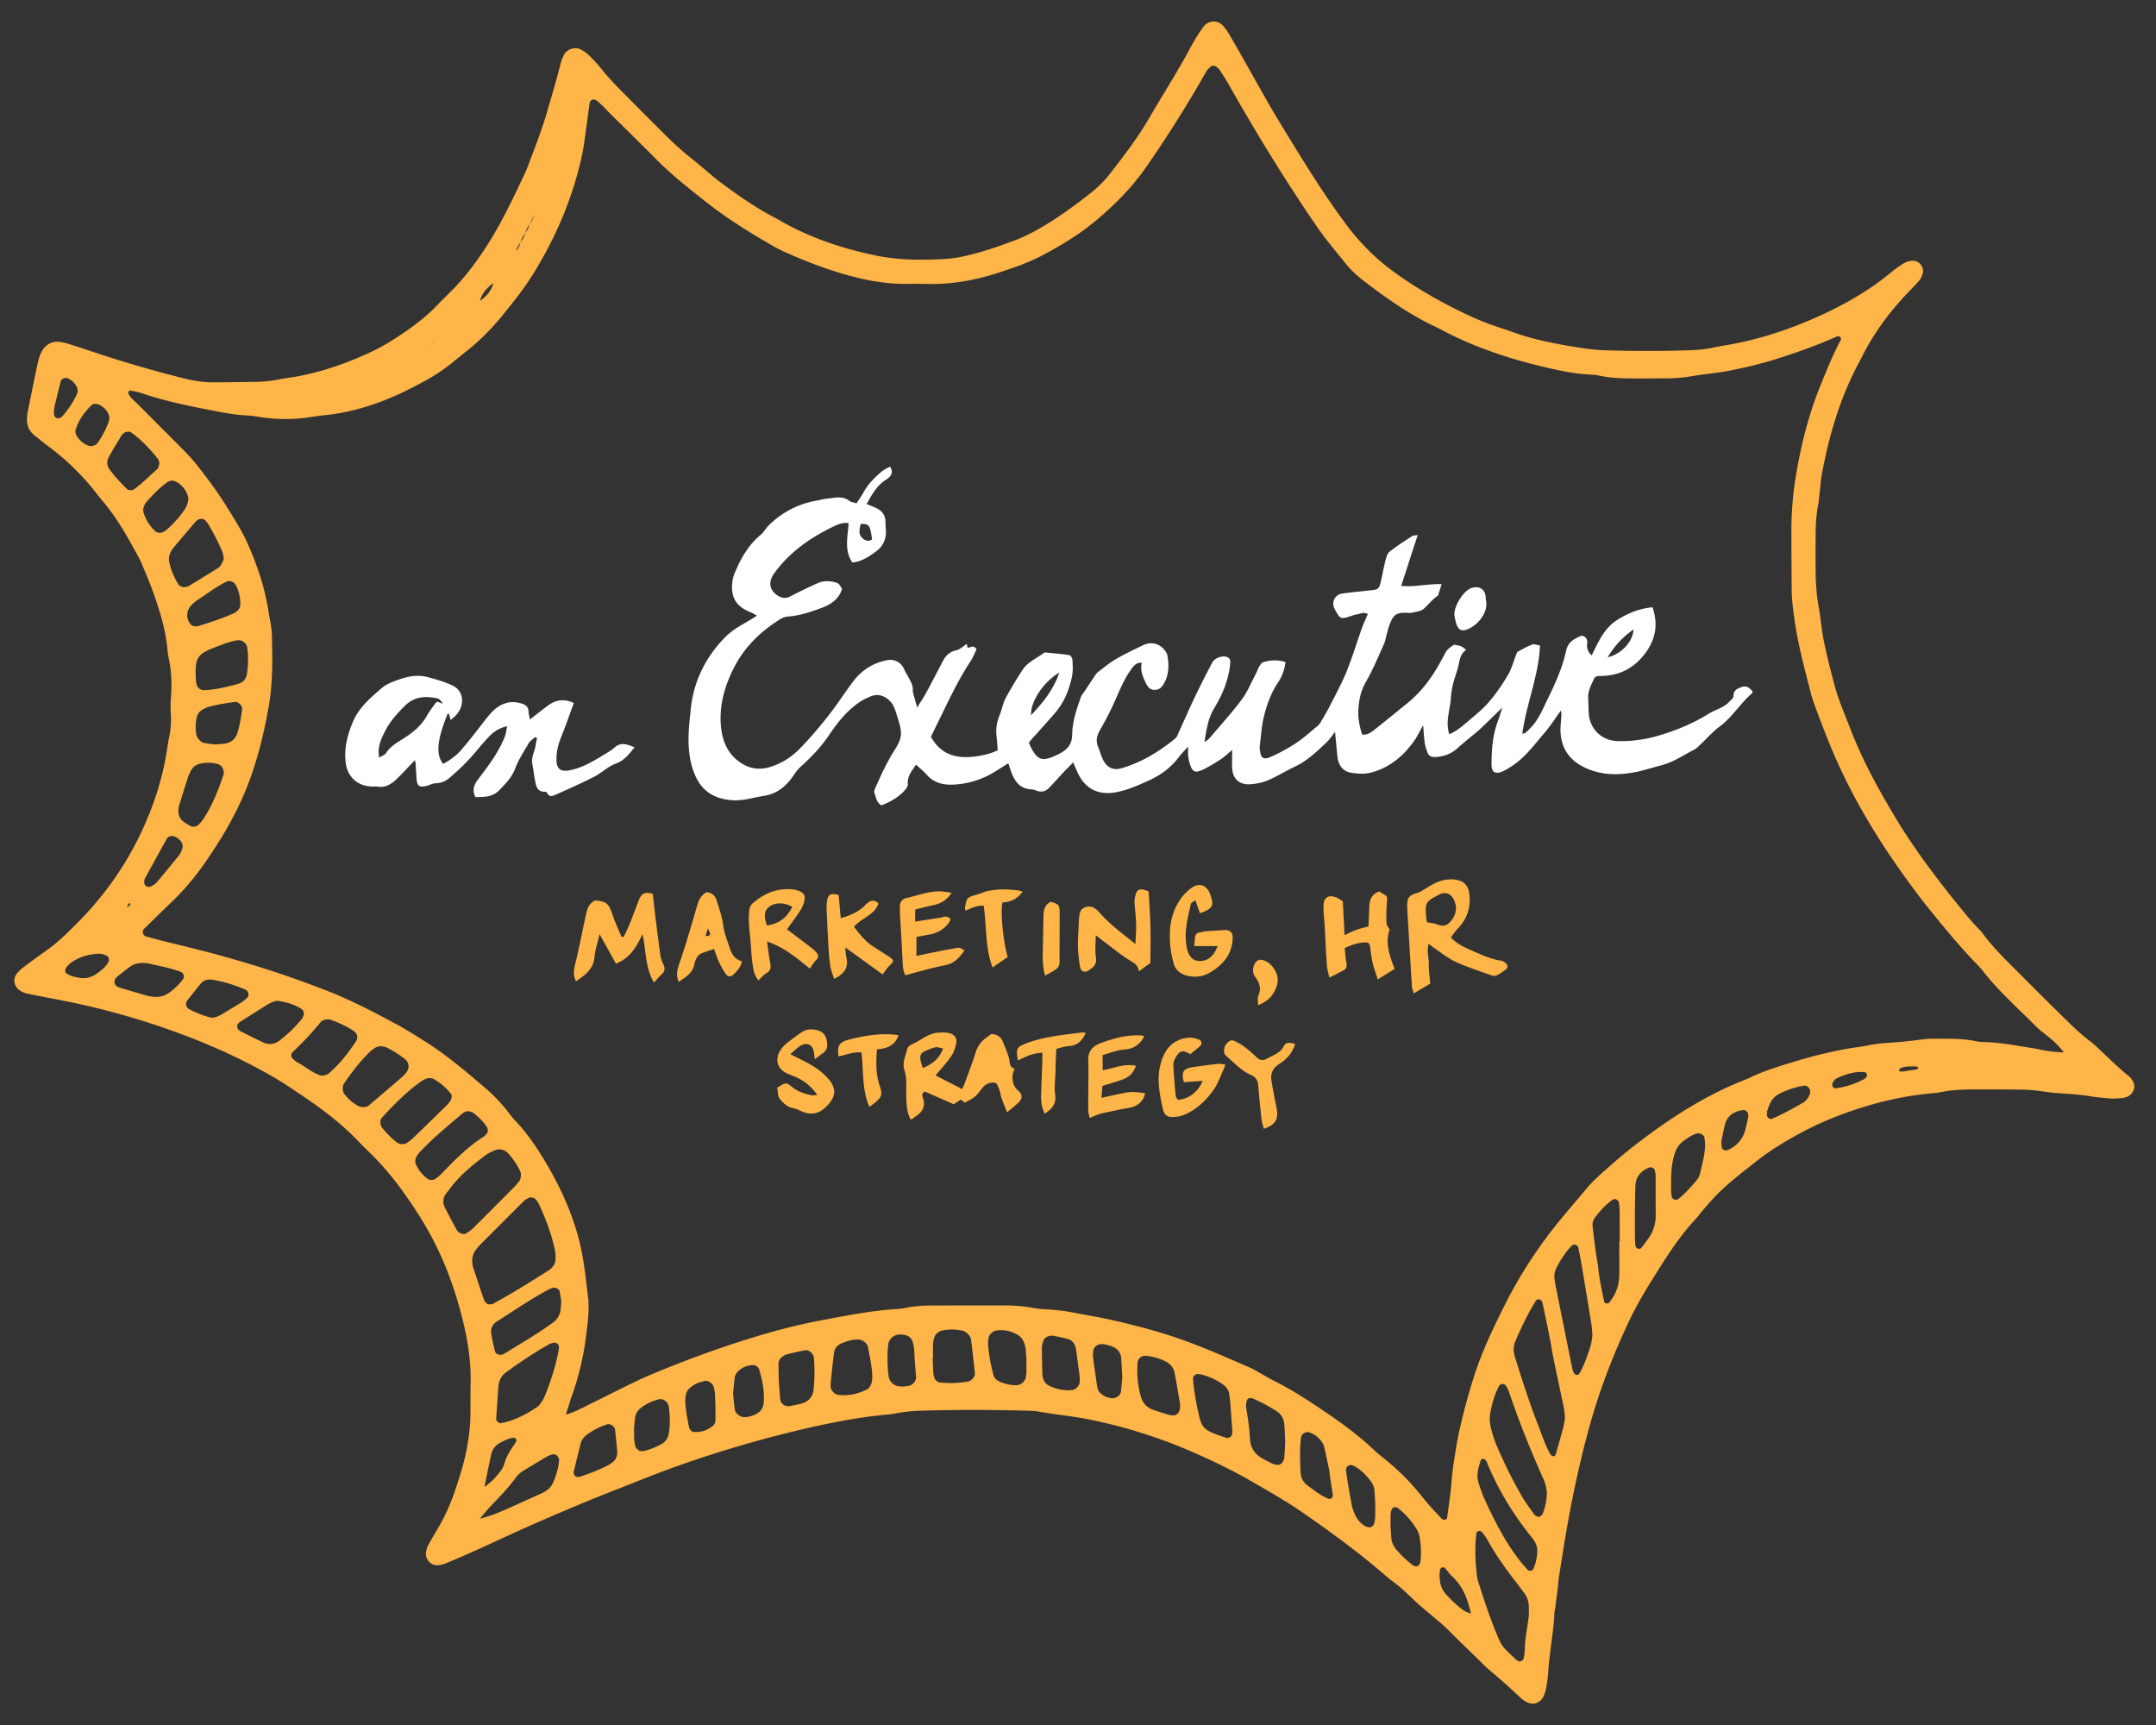 <svg xmlns="http://www.w3.org/2000/svg" width="300" height="240" viewBox="0 0 300 240"><rect x="0" y="0" width="300" height="240" fill="#333333" stroke="none"/><path fill="#FFB547" d="M293.898 152.857c-.853-.088-1.905-.141-2.936-.316-1.245-.211-2.496-.316-3.754-.391-.941-.057-1.888-.127-2.815-.278-1.251-.202-2.502-.278-3.762-.284-1.889-.01-3.778-.013-5.668-.013-1.68 0-3.357.042-5.012.396-.409.088-.83.113-1.246.152-4.635.422-9.07 1.604-13.397 3.301-2.95 1.16-5.713 2.639-8.375 4.327a30.838 30.838 0 0 0-2.557 1.833c-1.974 1.562-3.994 3.07-5.739 4.902a60.036 60.036 0 0 0-1.676 1.876c-.343.396-.635.839-.992 1.22-2.395 2.539-4.216 5.49-6.049 8.426-1.165 1.865-2.282 3.766-3.229 5.764-2.198 4.659-4.048 9.449-5.442 14.41-1.248 4.447-2.228 8.961-3.059 13.504-.471 2.578-.86 5.172-1.274 7.764-.081.516-.099 1.043-.163 1.564-.113.936-.24 1.873-.363 2.805-.027.209-.092.416-.102.623-.11 2.729-.69 5.408-.849 8.133a19.775 19.775 0 0 1-.275 2.184c-.069.408-.196.82-.362 1.201-.394.898-1.353 1.369-2.351.852-.275-.143-.556-.309-.782-.521-1.454-1.365-2.928-2.705-4.468-3.971-.485-.4-.911-.869-1.362-1.309-1.353-1.32-2.722-2.619-4.05-3.965-1.257-1.273-2.684-2.344-4.028-3.516-1.344-1.172-2.552-2.498-4.009-3.541a13.168 13.168 0 0 1-.979-.791c-3.649-3.168-7.549-6.01-11.521-8.758-2.329-1.613-4.798-3.006-7.25-4.424-2.461-1.42-5.004-2.643-7.597-3.791a71.243 71.243 0 0 0-14.966-4.759c-2.269-.452-4.568-.649-6.84-1.056-.82-.147-1.673-.136-2.511-.158a263.257 263.257 0 0 0-13.535.007c-1.262.034-2.518.104-3.754.364-.411.086-.83.14-1.248.18-4.398.391-8.712 1.28-12.997 2.316a162.88 162.88 0 0 0-17.173 5.168c-2.76 1-5.475 2.131-8.212 3.193-3.424 1.332-6.801 2.777-10.168 4.238-2.983 1.293-5.922 2.691-8.885 4.029a169.295 169.295 0 0 1-4.044 1.746c-.286.119-.6.195-.906.25-1.21.211-2.085-.816-1.87-1.889.061-.305.152-.615.297-.889.346-.648.722-1.279 1.099-1.908a28.492 28.492 0 0 0 2.638-5.701c.628-1.891 1.243-3.783 1.609-5.754.291-1.555.501-3.105.516-4.684.016-1.469-.007-2.938.031-4.408.094-3.822-.667-7.514-1.716-11.152-.935-3.234-2.157-6.355-3.75-9.33-1.194-2.229-2.577-4.326-4.043-6.373a39.929 39.929 0 0 0-4.723-5.477 55.896 55.896 0 0 1-1.558-1.56c-2.043-2.132-4.366-3.925-6.782-5.601-.778-.541-1.572-1.051-2.354-1.582-1.826-1.238-3.745-2.312-5.706-3.328-4.203-2.176-8.566-3.946-13.057-5.445a106.158 106.158 0 0 0-14.31-3.691c-1.24-.232-2.474-.479-3.708-.732a2.804 2.804 0 0 1-1.131-.519c-.732-.556-.858-1.568-.324-2.233.255-.326.563-.625.891-.875a142.232 142.232 0 0 1 3.303-2.416c1.119-.791 2.134-1.697 3.104-2.66.374-.371.749-.736 1.117-1.107 3.822-3.824 6.888-8.188 9.132-13.1 1.621-3.54 2.798-7.237 3.383-11.106.078-.517.154-1.039.263-1.551.245-1.136.333-2.284.247-3.441a14.823 14.823 0 0 1 .019-2.2c.14-1.786.086-3.564-.278-5.325a10.49 10.49 0 0 1-.193-1.245c-.25-2.851-1.09-5.553-2.057-8.221-.462-1.281-1.011-2.533-1.523-3.798a6.549 6.549 0 0 0-.265-.571c-1.489-2.775-2.999-5.536-5.026-7.972-.334-.405-.672-.805-.993-1.222a33.975 33.975 0 0 0-6.475-6.393 69.31 69.31 0 0 1-2.223-1.755c-.796-.651-1.077-1.518-.983-2.524.018-.208.031-.421.072-.625.436-2.158.87-4.32 1.326-6.476.152-.716.326-1.436.692-2.083.471-.834 1.356-1.385 2.351-1.264.311.036.624.087.924.174.706.206 1.404.429 2.105.657 1.196.392 2.388.8 3.587 1.184a165.97 165.97 0 0 0 10.895 3.104c1.335.33 2.674.527 4.045.518 1.995-.011 3.988-.036 5.981-.071a17.624 17.624 0 0 0 3.122-.344c1.032-.203 2.078-.311 3.104-.523 3.41-.708 6.672-1.872 9.807-3.36 1.414-.672 2.769-1.5 4.071-2.378 1.74-1.17 3.427-2.426 4.888-3.953.651-.682 1.331-1.339 2-2.008 2.012-2.013 3.692-4.276 5.21-6.685 1.963-3.119 3.53-6.438 5.092-9.762.314-.662.552-1.36.812-2.046.411-1.08.823-2.159 1.208-3.248.347-.987.696-1.979.985-2.986.67-2.317 1.383-4.624 1.955-6.97.099-.403.272-.791.446-1.172.394-.858 1.599-1.252 2.418-.78.361.207.731.43 1.023.718.596.587 1.187 1.192 1.705 1.847.849 1.074 1.773 2.073 2.734 3.041 1.998 2.011 3.993 4.023 6.001 6.022 1.262 1.26 2.567 2.468 3.975 3.576 1.4 1.099 2.698 2.326 4.135 3.39 2.365 1.752 4.771 3.431 7.389 4.789.188.096.37.195.552.3 4.213 2.464 8.763 3.973 13.526 4.964 3.122.649 6.254.647 9.398.49 1.679-.084 3.33-.468 4.942-.928 1.711-.489 3.397-1.083 5.065-1.715 1.571-.597 3.046-1.405 4.479-2.291 2.056-1.272 4.002-2.697 5.897-4.191a16.549 16.549 0 0 0 2.882-2.894c1.862-2.404 3.715-4.817 5.252-7.457 1.898-3.264 3.943-6.44 5.736-9.77.596-1.106 1.229-2.194 2.005-3.193.577-.742 1.85-.824 2.515-.13.287.299.562.626.772.982a216.554 216.554 0 0 1 2.201 3.817c1.191 2.1 2.367 4.207 3.564 6.3.575 1.003 1.171 1.99 1.772 2.974 2.021 3.316 4.047 6.628 6.215 9.849.94 1.394 1.919 2.754 2.921 4.102.816 1.1 1.732 2.105 2.679 3.088 1.39 1.445 2.935 2.682 4.577 3.828 3.113 2.167 6.409 3.998 9.845 5.583.855.396 1.731.757 2.616 1.081 1.182.437 2.387.804 3.571 1.23 2.08.75 4.233 1.217 6.401 1.625 1.233.233 2.479.436 3.725.603.83.113 1.672.17 2.509.199 3.882.128 7.765.119 11.646-.009 1.154-.038 2.304-.133 3.436-.392.611-.142 1.236-.235 1.856-.342 4.687-.806 9.153-2.335 13.442-4.341 3.326-1.557 6.501-3.414 9.343-5.78.483-.401 1.003-.76 1.524-1.111.35-.233.736-.398 1.161-.461.56-.086 1.046.071 1.406.505.359.435.423.953.217 1.474a2.697 2.697 0 0 1-.468.811c-.556.627-1.152 1.218-1.726 1.831-2.308 2.46-4.314 5.14-5.893 8.129-.246.464-.473.937-.722 1.399-2.654 4.957-4.212 10.272-5.198 15.779-.112.617-.149 1.247-.222 1.874-.084.729-.128 1.467-.263 2.188-.254 1.346-.332 2.706-.34 4.07a531.156 531.156 0 0 0-.005 4.723c.006 1.786.092 3.558.422 5.325.284 1.545.392 3.118.701 4.667.434 2.162.989 4.294 1.553 6.423.214.809.497 1.604.785 2.391.439 1.179.928 2.34 1.378 3.517 1.654 4.329 3.883 8.366 6.26 12.333 2.435 4.061 5.249 7.84 8.209 11.524 1.12 1.392 2.221 2.791 3.472 4.066.147.149.292.305.415.475 1.499 2.04 3.316 3.788 5.089 5.572a810.243 810.243 0 0 0 5.808 5.771c1.345 1.324 2.679 2.664 4.202 3.794.42.312.797.683 1.177 1.042 1.373 1.297 2.722 2.621 4.187 3.814.159.131.282.311.403.48.662.93.068 2.042-.749 2.328-.198.068-.4.139-.604.162-.41.044-.831.053-1.446.089M17.021 126.891l.011.014c.207-.215.413-.43.62-.643.154-.123.321-.232.461-.371.043-.045.013-.16.017-.242-.369.049-.354.385-.468.625l-.641.617m49.129-84.37c-.212.21-.422.418-.63.629l-.012-.01.63-.631c.211-.209.422-.421.632-.631.9-.636 1.619-1.41 1.884-2.521l.015.016c-.903.634-1.598 1.42-1.887 2.514-.212.211-.422.422-.632.634m-3.785 3.771l.004.001-.004-.001zm-1.891 1.253l-.628.631.007.008c.209-.21.421-.421.631-.628l-.01-.011zm11.978-13.837a3.1 3.1 0 0 0-.633 1.253l-.011-.012c.308-.37.506-.792.629-1.256a3.06 3.06 0 0 0 .628-1.264 3.22 3.22 0 0 0 .633-1.255c.304-.371.502-.796.634-1.255l-.001-.002-.624 1.265c-.288.379-.481.808-.628 1.258a3.473 3.473 0 0 0-.627 1.268M204.695 224.5l-.016.014c-.074-.301-.149-.6-.227-.9-.421-1.635-1.124-3.104-2.377-4.281-.374-.348-.666-.785-1.008-1.17-.057-.062-.179-.096-.273-.096-.219-.008-.36.127-.411.361-.114.514-.064 1.029-.01 1.543.068.635.301 1.201.713 1.688.672.793 1.423 1.5 2.231 2.15.411.328.878.541 1.378.691M67.401 206.871c.699-.453 1.295-1.027 1.826-1.666.399-.482.797-.987.957-1.584.306-1.131.973-2.045 1.606-2.986.133-.195.082-.406-.097-.531a.473.473 0 0 0-.284-.062c-.629.075-1.177.373-1.731.649-.689.343-1.149.895-1.318 1.635-.341 1.512-.636 3.035-.951 4.555l-.008-.01zm-.622 4.42c1.439-.336 2.789-.906 4.127-1.514 1.433-.648 2.868-1.287 4.302-1.936.19-.088.375-.188.558-.289a2.715 2.715 0 0 0 1.24-1.375c.405-.967.719-1.971.786-3.025.014-.186-.106-.396-.214-.566-.139-.225-.607-.312-.851-.205-.193.086-.398.145-.578.25a350.322 350.322 0 0 0-3.237 1.939 3.837 3.837 0 0 0-1.164 1.047c-1.044 1.453-2.309 2.709-3.533 4.002-.505.535-.967 1.107-1.448 1.66l.012.012zm11.958-14.494c.928-.217 1.767-.649 2.613-1.072 2.251-1.121 4.502-2.246 6.764-3.353a46.912 46.912 0 0 1 2.576-1.168 151.69 151.69 0 0 1 13.584-4.968c3.307-1.031 6.658-1.915 10.057-2.549 3.498-.653 6.999-1.356 10.567-1.572a9.327 9.327 0 0 0 1.245-.176c1.139-.224 2.289-.295 3.444-.3 3.354-.012 6.709-.019 10.065-.017 1.363.002 2.722.091 4.068.343.719.132 1.457.19 2.187.228 1.262.065 2.505.231 3.74.48 1.541.316 3.101.547 4.632.887 2.866.634 5.712 1.356 8.509 2.259 3.803 1.226 7.436 2.857 11.09 4.439.479.206.931.483 1.39.737.644.354 1.26.753 1.919 1.078 2.55 1.251 4.913 2.809 7.257 4.399 2.345 1.591 4.63 3.257 6.687 5.217.457.433.945.83 1.438 1.224a32.43 32.43 0 0 1 5.319 5.33c.847 1.072 1.772 2.07 2.722 3.047.165.172.376.207.573.096.08-.043.169-.146.182-.23.215-1.662.484-3.314.608-4.982.128-1.678.411-3.328.679-4.983.523-3.247 2.052-8.813 3.194-11.821 1.044-2.751 2.322-5.391 3.645-8.014 1.609-3.191 3.494-6.205 5.613-9.086 1.743-2.366 3.708-4.549 5.577-6.809.732-.887 1.581-1.686 2.442-2.447 1.412-1.252 2.834-2.498 4.325-3.648 4.745-3.668 9.731-6.941 15.356-9.133.294-.113.583-.24.866-.379 1.229-.593 2.515-1.05 3.813-1.466 3.096-.993 6.221-1.884 9.426-2.456 1.031-.188 2.08-.287 3.104-.504 1.344-.279 2.705-.323 4.062-.434 1.357-.109 2.707-.302 4.061-.449.208-.024.42-.017.63-.018 2.096-.01 4.195-.085 6.269.35.306.064.625.097.938.101 2 .02 3.959.394 5.927.7.622.098 1.245.189 1.856.326 1.132.254 2.274.381 3.431.414l-.006.006c-.634-.847-1.391-1.569-2.213-2.229-.572-.458-1.171-.896-1.687-1.415-2.514-2.527-5.197-4.889-7.397-7.721-.256-.33-.545-.639-.839-.94-1.608-1.655-3.119-3.395-4.589-5.178-1.204-1.455-2.403-2.911-3.542-4.417-4.062-5.369-7.699-11-10.602-17.089-1.493-3.13-2.715-6.368-3.913-9.617-.184-.491-.323-1-.455-1.505-.892-3.453-1.822-6.897-2.293-10.446-.166-1.251-.334-2.497-.344-3.755-.02-2.729-.035-5.456-.043-8.186a46.842 46.842 0 0 1 .596-7.518c.705-4.37 1.775-8.627 3.433-12.732.863-2.141 1.721-4.285 2.816-6.32.115-.215.038-.425-.165-.542a.379.379 0 0 0-.3-.021c-2.682 1.207-5.445 2.189-8.246 3.085-2.102.671-4.237 1.182-6.401 1.626-1.854.384-3.74.52-5.6.835a21.185 21.185 0 0 1-3.444.298c-1.363.011-2.73.023-4.094.02-1.784-.005-3.568-.011-5.327-.399a7.216 7.216 0 0 0-1.249-.141c-2.108-.098-4.164-.526-6.206-1.005-4.919-1.153-9.696-2.715-14.193-5.061a42.76 42.76 0 0 0-1.402-.708c-3.522-1.691-6.687-3.934-9.771-6.303-.917-.704-1.768-1.497-2.489-2.397-1.378-1.716-2.806-3.391-4.054-5.215-4.39-6.412-8.441-13.033-12.265-19.794-.358-.638-.767-1.252-1.167-1.866-.112-.172-.289-.301-.429-.455-.176-.183-.703-.208-.877-.021-.214.227-.46.439-.609.704a169.819 169.819 0 0 1-8.382 13.314c-1.938 2.784-4.298 5.159-6.87 7.32-2.338 1.96-4.944 3.542-7.645 4.958-1.869.979-3.853 1.653-5.851 2.311-3.209 1.058-6.496 1.673-9.889 1.609a122.564 122.564 0 0 0-3.15-.013c-2.859.02-5.639-.514-8.372-1.29-2.83-.802-5.571-1.864-8.26-3.051a21.374 21.374 0 0 1-1.96-1.001c-3.187-1.836-6.306-3.772-9.196-6.055-2.385-1.885-4.783-3.756-6.929-5.929-1.992-2.014-4.022-3.991-6.033-5.985-.52-.518-1.027-1.051-1.549-1.566a9.707 9.707 0 0 0-.709-.62.619.619 0 0 0-.581-.125.518.518 0 0 0-.394.434c-.246 1.764-.478 3.531-.724 5.298a26.564 26.564 0 0 1-.315 1.861c-1.283 6.016-3.661 11.584-6.914 16.793-1.228 1.962-2.671 3.76-4.124 5.555-1.526 1.881-3.217 3.592-5.121 5.094-.577.457-1.146.92-1.713 1.386-1.299 1.07-2.697 2-4.179 2.794-1.11.594-2.225 1.183-3.37 1.709-3.354 1.546-6.853 2.621-10.545 2.987-.523.054-1.045.119-1.562.204-2.506.421-5.01.412-7.516.007-.519-.083-1.039-.175-1.56-.193-1.583-.058-3.126-.355-4.672-.653-3.402-.652-6.792-1.348-10.082-2.462-.494-.166-1.013-.251-1.526-.352-.071-.014-.198.091-.24.171a.387.387 0 0 0 0 .304c.297.571.813.954 1.254 1.396 2.146 2.158 4.306 4.303 6.444 6.467a23.098 23.098 0 0 1 1.687 1.868c1.566 1.974 3.071 3.994 4.389 6.143.934 1.52 1.916 3.016 2.655 4.642 1.44 3.166 2.551 6.438 3.069 9.89.157 1.036.429 2.057.449 3.111.077 3.356.142 6.701-.456 10.039-.686 3.836-1.595 7.583-3.042 11.212-1.526 3.834-3.629 7.324-5.976 10.686a35.196 35.196 0 0 1-4.499 5.252c-1.06 1.02-2.108 2.047-3.158 3.072-.226.221-.447.443-.669.664-.308.304-.156.914.265 1.027 1.113.301 2.222.617 3.344.881 5.927 1.399 11.789 3.023 17.528 5.07.196.068.398.128.596.203 1.079.406 2.16.811 3.239 1.22 3.444 1.302 6.707 2.993 9.94 4.729 1.572.844 3.081 1.803 4.583 2.762 1.685 1.068 3.261 2.293 4.808 3.547.978.793 1.926 1.625 2.892 2.43 1.13.946 2.172 1.98 3.101 3.121.465.569.888 1.176 1.395 1.707 1.602 1.682 2.894 3.6 4.085 5.575 1.956 3.243 3.549 6.659 4.586 10.324.832 2.944 1.097 5.978 1.474 8.992.027.207.01.42.018.628.058 1.582-.181 3.135-.38 4.697a38.492 38.492 0 0 1-1.9 7.942c-.315.89-.578 1.796-.87 2.695l-.002-.005zm-10.755-15.32c.205-.021.439.018.607-.076 2.667-1.443 5.234-3.049 7.79-4.676.087-.057.166-.127.247-.194.412-.358.67-.808.679-1.356.006-.413-.004-.839-.089-1.242-.478-2.262-1.295-4.407-2.269-6.494-.086-.186-.233-.344-.348-.516-.209-.305-.829-.423-1.139-.212-.172.118-.37.203-.517.347a1815.84 1815.84 0 0 0-6.208 6.205c-.219.221-.41.475-.585.73a2.459 2.459 0 0 0-.417 1.789c.029.205.058.416.122.613.49 1.486.98 2.975 1.49 4.455.062.186.232.342.369.491.064.069.176.093.268.136m149.785 15.791c-.053-.48-.067-.904-.149-1.311-.289-1.436-.599-2.867-.901-4.301-.302-1.434-.612-2.861-.858-4.309-.331-1.957-.772-3.898-1.171-5.847-.019-.103-.055-.2-.085-.302-.066-.223-.198-.377-.403-.41a.501.501 0 0 0-.526.242c-1.106 1.781-1.997 3.672-2.825 5.594-.258.596-.275 1.221-.131 1.849.021.103.044.206.074.304 1.006 3.195 2.011 6.391 3.236 9.51.535 1.361.968 2.768 1.706 4.043.12.207.303.309.529.254.082-.02.177-.127.2-.213.354-1.203.7-2.408 1.023-3.621.131-.504.195-1.023.281-1.482m-5.036 26.668c.055-.861-.148-1.652-.677-2.346-.377-.498-.74-1.006-1.125-1.498-1.476-1.895-2.86-3.846-4.014-5.955-.149-.273-.35-.518-.533-.771-.06-.082-.14-.152-.215-.223-.173-.174-.374-.203-.572-.057a.43.43 0 0 0-.163.256c-.247 1.973-.146 3.945.081 5.912.031.307.115.615.211.912.857 2.678 1.727 5.355 2.857 7.934.211.484.47.938.836 1.314.504.521 1.04 1.016 1.57 1.516.072.07.182.096.265.154.24.172.681-.039.751-.33.227-.92.141-1.867.271-2.791.147-1.031.313-2.061.449-3.094.043-.305.008-.621.008-.933m-148.2-52.221c.102-.029.218-.033.299-.086.341-.237.705-.453.999-.742 1.926-1.91 3.838-3.838 5.75-5.762.22-.225.411-.473.616-.711.305-.359.377-1.06.179-1.483a9.92 9.92 0 0 0-1.768-2.562c-.392-.41-1.196-.591-1.744-.335-.47.219-.961.428-1.37.74-1.832 1.389-3.611 2.838-4.973 4.727-.121.168-.258.326-.39.488-.508.635-.579 1.326-.212 2.044.523 1.022 1.06 2.036 1.61 3.044.093.176.258.336.429.442.164.106.379.131.575.196M215.243 207.6c-.035-.201-.086-.617-.188-1.021-.075-.305-.205-.596-.331-.881-1.745-3.934-3.363-7.916-4.734-11.995-.065-.198-.157-.388-.245-.579a2.426 2.426 0 0 0-.158-.271c-.125-.192-.294-.301-.505-.301a.562.562 0 0 0-.505.301c-.594 1.121-.937 2.332-1.179 3.568a5.345 5.345 0 0 0 .112 2.492c.202.707.409 1.416.694 2.091 1.066 2.511 2.265 4.962 3.648 7.315.476.811 1.056 1.561 1.596 2.332.196.287.596.451.811.352.308-.141.433-.424.528-.721.259-.802.447-1.618.456-2.682m6.34-21.807c-.053-.582-.069-1.105-.155-1.621-.432-2.682-.876-5.359-1.327-8.041-.137-.824-.305-1.643-.466-2.463a.603.603 0 0 0-.36-.465.507.507 0 0 0-.572.111c-.882.906-1.551 1.967-2.13 3.082a2.642 2.642 0 0 0-.269 1.523c.049.414.126.824.207 1.235.759 3.792 1.522 7.579 2.291 11.372.04.197.151.387.253.565.046.08.149.153.237.179.201.062.394-.017.507-.221.668-1.191 1.113-2.477 1.515-3.775.153-.493.189-1.022.269-1.481M69.04 197.432c-.021-.203 0-.098 0 .004-.002.245.409.618.644.572 1.883-.35 3.537-1.219 5.098-2.283.249-.169.427-.455.602-.714.174-.257.327-.534.443-.823.862-2.137 1.555-4.322 1.954-6.594.015-.1-.029-.205-.027-.311.002-.25-.439-.555-.687-.475-.198.064-.416.089-.594.188-2.105 1.166-4.09 2.516-6.04 3.918-.726.52-1.041 1.279-1.096 2.157-.086 1.355-.185 2.706-.297 4.361m-6.171-44.947c-.037-.097-.05-.214-.113-.291-.66-.815-1.437-1.513-2.347-2.035-.376-.218-.808-.214-1.207-.036-.283.128-.558.29-.808.475-1.942 1.43-3.635 3.133-5.252 4.911-.317.347-.269 1.049.068 1.449.607.72 1.249 1.403 2.001 1.976.392.299 1.092.336 1.471.049.248-.192.512-.365.735-.582a816.934 816.934 0 0 0 4.712-4.593c.221-.218.426-.464.586-.728.102-.17.108-.393.154-.595m15.232 28.548c-.059-.356-.133-.869-.231-1.377-.062-.334-.715-.609-1.033-.465-.094.044-.199.066-.29.115-2.592 1.352-4.987 3.027-7.457 4.58-.564.354-.833.955-.734 1.621.121.822.317 1.635.497 2.447.108.494.777.711 1.28.406 1.513-.924 3.027-1.84 4.522-2.787a41.481 41.481 0 0 0 2.322-1.594c.616-.451.964-1.082 1.042-1.849.031-.31.046-.621.082-1.097m-25.333-35.471c-.194.075-.406.12-.578.228a4.724 4.724 0 0 0-.743.572c-1.366 1.311-2.488 2.82-3.564 4.369-.281.406-.25 1.094.039 1.48a5.845 5.845 0 0 0 1.877 1.633c.452.254 1.13.252 1.489-.021.2-.151 4.603-3.907 4.767-4.075.147-.152.281-.311.423-.465.546-.599.482-1.455-.129-1.931a14.75 14.75 0 0 0-2.371-1.526 2.548 2.548 0 0 0-.589-.213c-.2-.043-.413-.035-.621-.051M31.147 77.804c-.057-.314-.065-.639-.173-.922-.538-1.367-1.24-2.65-1.972-3.921-.101-.18-.254-.329-.376-.499-.22-.305-.859-.367-1.138-.109-.076.071-.176.116-.243.193a647.709 647.709 0 0 0-3.05 3.582c-.133.16-.248.338-.355.517-.274.466-.395.979-.294 1.505.22 1.143.686 2.189 1.29 3.178.114.191.594.409.827.361.204-.042.432-.055.602-.158a290.634 290.634 0 0 0 4.007-2.46c.172-.108.34-.259.45-.43.168-.258.28-.548.425-.837m36.741 79.594c-.043-.201-.03-.44-.138-.599-.53-.788-1.201-1.446-1.966-2.011-.298-.219-.906-.244-1.192-.028-.085.063-.184.103-.262.171-1.196 1.023-2.403 2.03-3.575 3.079-.781.696-1.519 1.447-2.26 2.189-.217.22-.387.493-.569.748a.646.646 0 0 0-.109.293c-.013.204-.061.435.009.613.347.901.95 1.613 1.717 2.193.193.147.702.149.902.042.568-.309.984-.781 1.421-1.234 1.679-1.732 3.403-3.422 5.457-4.726.172-.108.304-.288.436-.446.065-.077.086-.188.129-.284m-18.166-13.273c-.103-.178-.16-.415-.311-.529-1.012-.764-2.171-1.253-3.351-1.699-.462-.172-1.158-.035-1.454.326a38.84 38.84 0 0 1-3.867 4.121.745.745 0 0 0-.155.267c-.082.199-.088.427.062.583.211.225.449.45.716.596 1.012.55 1.903 1.31 2.978 1.75.409.17.817.136 1.207-.08.09-.051.188-.098.264-.166 1.514-1.322 2.735-2.889 3.817-4.565.101-.158.066-.4.094-.604m164.176 72.02c.062-.641-.062-1.242-.43-1.781-.117-.174-.23-.346-.363-.508-2.566-3.176-4.662-6.633-6.213-10.413a.987.987 0 0 0-.165-.263.68.68 0 0 0-.233-.186c-.208-.082-.393.002-.471.239a11.58 11.58 0 0 0-.342 1.199 3.796 3.796 0 0 0 .135 2.149c.215.588.403 1.186.657 1.754a54.137 54.137 0 0 0 2.659 5.297c.989 1.713 2.104 3.344 3.458 4.797.062.066.181.098.275.109a.456.456 0 0 0 .504-.283c.294-.675.46-1.382.529-2.11m11.422-43.407l.054-.002c0-1.355.008-2.716-.003-4.071a13.312 13.312 0 0 0-.078-1.248.643.643 0 0 0-.323-.497c-.185-.107-.4-.122-.585.006-.954.66-1.721 1.516-2.421 2.43-.257.338-.409.746-.364 1.173.133 1.241.289 2.484.452 3.727.101.724.268 1.439.34 2.165.157 1.559.497 3.088.807 4.619.046.236.24.343.484.301a.493.493 0 0 0 .264-.156c.883-1.092 1.35-2.346 1.369-3.746.02-1.569.004-3.135.004-4.701m-190.815-80.4c0-.612.005-.82-.002-1.026a8.603 8.603 0 0 0-.027-.623c-.02-.206-.058-.41-.083-.615-.076-.614-.75-1.083-1.354-.993-.934.141-1.802.489-2.677.81-3.013 1.106-3.277 1.525-3.095 4.829.012.203.08.405.119.607.061.336.553.703.926.689.208-.008.416.005.62-.015 1.452-.14 2.863-.48 4.262-.878.645-.187 1.046-.679 1.161-1.336.106-.607.129-1.234.15-1.449m95.317 96.589l-.049.001c.032.73.057 1.459.103 2.189.014.203.099.402.149.602.059.233.441.577.668.606 1.354.17 2.702.114 4.042-.123.436-.076.966-.703.919-1.132a270.775 270.775 0 0 0-.528-4.658c-.07-.568-.69-1.161-1.237-1.279-.934-.195-1.867-.215-2.796-.009-.544.12-.926.478-1.099 1.007a3.35 3.35 0 0 0-.164.918c-.026.625-.008 1.251-.008 1.878m34.372 6.983c0-.215.03-.43-.003-.63-.243-1.438-.473-2.88-.762-4.311-.152-.76-.666-1.282-1.365-1.612-.86-.398-1.751-.656-2.705-.724-.508-.036-1.02.396-1.064.924-.136 1.575.02 3.118.42 4.647.26.998.857 1.646 1.822 1.967.692.23 1.386.463 2.085.676.192.059.409.055.613.083.363.044.842-.334.899-.722.014-.102.04-.202.06-.298m-42.819-4.282c-.011-1.353-.329-2.772-.598-4.199-.107-.573-.785-1.063-1.374-1.06-.85.006-1.644.233-2.402.579-.495.226-.847.638-.928 1.177-.154 1.024-.249 2.059-.364 3.088a33.381 33.381 0 0 0-.135 1.547c-.038.613.498 1.24 1.096 1.309 1.381.158 2.681-.127 3.918-.732.397-.195.587-.572.698-.979.056-.198.053-.413.089-.73m57.456 9.099c-.039-.904-.048-1.744-.12-2.578-.068-.769-.435-1.396-1.09-1.822a22.644 22.644 0 0 0-3.322-1.769.78.78 0 0 0-.306-.042.484.484 0 0 0-.491.332c-.149.402-.139.826-.067 1.236.233 1.343.431 2.689.489 4.053.049 1.268.658 2.179 1.749 2.787.456.254.921.498 1.392.722.185.088.401.103.603.157.248.066.688-.131.804-.373.088-.188.208-.381.228-.576.062-.729.092-1.461.131-2.127M22.186 64.419c-.069-.193-.092-.42-.21-.571-1.093-1.385-2.302-2.655-3.737-3.692-.279-.199-.913-.072-1.136.219-.06.082-.154.143-.205.229-.585.978-1.185 1.947-1.739 2.94-.323.581-.33 1.201.078 1.756.738 1.001 1.582 1.914 2.479 2.773.158.153.692.176.885.037 1.174-.853 2.198-1.879 3.275-2.844a.611.611 0 0 0 .172-.254c.059-.192.094-.394.138-.593m8.958 43.015c-.057-.197-.079-.412-.173-.588-.153-.281-.408-.463-.724-.552a4.893 4.893 0 0 0-2.48-.02c-.527.127-.934.459-1.198.938a5.26 5.26 0 0 0-.389.855 297.548 297.548 0 0 0-1.222 3.889 3.415 3.415 0 0 0-.121.615c-.083.665.101 1.253.62 1.682.319.264.684.472 1.045.679.322.181.922.059 1.157-.212.207-.236.426-.462.601-.722 1.291-1.927 2.116-4.07 2.853-6.253.033-.097.021-.207.031-.311m111.679 81.73c-.01-.102-.028-.725-.09-1.344a3.746 3.746 0 0 0-.2-.906c-.172-.503-.475-.924-.937-1.199a4.385 4.385 0 0 0-2.988-.591c-.454.067-1.005.584-1.056 1.015-.037.309-.093.623-.069.929.111 1.45.387 2.876.767 4.276.112.422.444.705.828.875a5.475 5.475 0 0 0 2.417.498c.594-.02 1.195-.561 1.259-1.17.02-.207.059-.411.064-.619.013-.414.005-.828.005-1.764m5.78 4.279c.238-.02.446-.03.653-.055.439-.053.972-.643.976-1.082.004-.309.019-.625-.018-.933-.144-1.14-.302-2.275-.456-3.409-.014-.105-.035-.207-.054-.31-.123-.663-.463-1.18-1.128-1.366-.698-.197-1.417-.316-2.133-.462-.097-.021-.206.021-.31.021-.34.002-.877.382-.96.699-.08.301-.196.607-.198.91 0 1.25.03 2.502.063 3.754.004.203.076.406.126.607.107.435.386.749.762.945.844.444 1.758.642 2.677.681m22.824 6.172c.012-.205.051-.414.036-.618-.076-1.14-.158-2.277-.246-3.415-.041-.517-.078-1.033-.156-1.547-.079-.529-.334-.995-.761-1.314a8.501 8.501 0 0 0-3.371-1.535c-.099-.021-.206-.006-.308-.017-.251-.026-.633.336-.615.595.087 1.346.3 2.68.575 3.994.628 3.006.621 3.172 4.116 4.303.088.025.203-.012.298-.039.205-.056.347-.199.432-.407M37.559 145.264c.554-.045.95-.194 1.278-.451.571-.45 1.139-.911 1.662-1.412.523-.502 1-1.055 1.478-1.603.132-.149.188-.365.271-.552.111-.242-.04-.698-.258-.842-.972-.652-2.072-.947-3.201-1.146-.195-.036-.42.008-.613.071a4.133 4.133 0 0 0-.853.377c-1.325.82-2.643 1.656-3.958 2.492-.086.053-.143.152-.223.216-.198.161-.173.688.04.838.084.06.146.156.235.203 1.117.556 2.229 1.119 3.36 1.645.27.13.601.13.782.164m70.81 46.845c.054.708.113 1.645.195 2.579.054.625.692 1.058 1.371.933a20.593 20.593 0 0 0 1.53-.324c1.027-.267 1.656-.979 1.743-1.963.134-1.457.174-2.914.044-4.375-.057-.651-.686-1.205-1.277-1.088a58.88 58.88 0 0 0-2.439.545c-.2.046-.394.152-.565.265-.364.237-.634.567-.643 1.011-.016.729.021 1.458.041 2.417m-78.543-88.533c.5-.036.918-.054 1.335-.097.997-.102 1.605-.687 1.862-1.467.313-.955.586-2.462.665-3.382.039-.465-.553-1.032-1.022-.97-1.245.168-2.486.37-3.698.712a3.458 3.458 0 0 0-.848.399 1.55 1.55 0 0 0-.727.984 5.8 5.8 0 0 0-.056 2.495c.083.432.599 1.03 1.016 1.106.513.094 1.032.155 1.473.22m-9.86 30.404c-.653-.019-1.265.097-1.79.469-.592.423-1.162.875-1.732 1.325-.333.263-.603.589-.478 1.049.087.321.363.487.676.58 1.193.354 2.387.716 3.585 1.063a6.2 6.2 0 0 0 .911.195c.853.121 1.656-.006 2.37-.522.762-.552 1.442-1.185 1.99-1.956.229-.322.021-.842-.403-.996-1.472-.533-3.006-.812-4.527-1.149-.198-.044-.409-.04-.602-.058m212.563 30.549c0 .422-.006.84.003 1.259.005.211.035.421.071.626a.577.577 0 0 0 .361.466.57.57 0 0 0 .583-.081c.919-.709 1.671-1.584 2.427-2.456.276-.321.501-.688.594-1.099.271-1.229.614-2.447.689-3.707.024-.414-.037-.836-.09-1.248-.05-.381-.604-.686-.961-.604-.742.172-1.326.608-1.922 1.043-.612.443-1.021 1.031-1.254 1.759-.423 1.32-.51 2.673-.501 4.042M29.416 136.291c-.615-.037-1.1.104-1.458.537-.657.803-1.305 1.612-1.949 2.424-.237.301-.088.933.233 1.107.915.496 1.875.881 2.875 1.17.418.123.821.039 1.208-.131.189-.086.376-.177.554-.285.893-.531 1.784-1.063 2.665-1.613.262-.162.492-.379.735-.57.462-.362.378-1.023-.164-1.256-1.533-.655-3.117-1.146-4.699-1.383m155.572 68.652l.056-.01c-.263-1.219-.519-2.44-.792-3.656a1.724 1.724 0 0 0-.257-.564c-.467-.725-1.105-1.227-1.948-1.457-.326-.088-.922.268-.976.6-.018.103-.054.203-.064.305-.157 1.557-.116 3.116-.034 4.674.041.766.372 1.406.997 1.859.923.672 1.81 1.402 2.887 1.832.083.033.211.012.3-.027.197-.08.332-.256.302-.477-.146-1.028-.312-2.051-.471-3.079M26.22 69.417c-.028-.167-.035-.271-.066-.372-.297-.928-.872-1.632-1.746-2.066-.405-.202-.823-.102-1.171.148-1.094.791-2.026 1.763-2.909 2.777-.069.079-.115.173-.164.264-.206.374-.31.771-.174 1.189a5.878 5.878 0 0 0 1.65 2.579c.178.163.652.255.88.151.189-.084.396-.151.546-.28a15.042 15.042 0 0 0 2.51-2.74c.179-.25.338-.525.447-.811.109-.284.144-.597.197-.839m61.997 129.34c.029.998-.019 1.73.184 2.449.103.361.593.751.928.694.104-.018.213-.007.312-.031a10.045 10.045 0 0 0 2.333-.913c.589-.315.959-.812 1.077-1.464.226-1.248.173-2.502.016-3.754-.011-.102-.068-.197-.093-.298-.11-.452-.781-.866-1.221-.769a6.55 6.55 0 0 0-2.541 1.185c-.428.322-.736.761-.822 1.294-.099.62-.135 1.246-.173 1.607m-8.397 6.055a.624.624 0 0 0 .829.656 27.461 27.461 0 0 0 3.783-1.51 5.24 5.24 0 0 0 .791-.504c.451-.334.638-.809.665-1.355a1.817 1.817 0 0 0-.01-.313c-.092-.937-.184-1.875-.283-2.81-.057-.539-.66-.945-1.128-.799-1.011.318-1.929.807-2.785 1.416-.436.311-.754.734-.886 1.26-.338 1.315-.651 2.637-.976 3.959M27.034 87.131c.277 0 .385.024.481-.004 1.686-.516 3.363-1.065 4.978-1.786.186-.084.363-.208.516-.346.233-.212.416-.49.426-.804a5.717 5.717 0 0 0-.573-2.712c-.044-.091-.121-.168-.181-.252-.236-.326-.778-.475-1.114-.319-1.421.664-2.646 1.638-3.947 2.487a5.833 5.833 0 0 0-.968.78c-.21.213-.397.49-.493.771-.21.621-.113 1.23.255 1.779.188.276.466.397.62.406m200.456 81.183c0 1.551-.007 2.6.003 3.648.003.418.032.838.062 1.255.017.229.129.406.315.49a.44.44 0 0 0 .552-.134c.327-.408.631-.834.938-1.26a5.352 5.352 0 0 0 1.028-3.24c-.013-1.887-.005-3.774-.018-5.662 0-.203-.086-.404-.123-.608-.049-.272-.481-.476-.765-.362-1.177.471-1.887 1.297-1.923 2.602-.039 1.258-.054 2.516-.069 3.271m-125.485 25.592c.077.735.136 1.465.233 2.189.077.578.759 1.09 1.365 1.073.532-.013 1.026-.161 1.512-.378.751-.336 1.113-.926 1.16-1.719.098-1.588-.2-3.123-.671-4.633-.062-.209-.513-.516-.738-.512-.76.008-1.448.235-2.021.734-.319.277-.569.632-.625 1.061-.089.727-.146 1.457-.215 2.185m54.157-2.273c-.059-1.023-.089-1.85-.155-2.674-.067-.801-.532-1.334-1.257-1.623-.382-.149-.79-.238-1.193-.315-.196-.037-.412 0-.615.028-.34.045-.791.507-.818.84-.026.307-.071.621-.034.923.123 1.024.278 2.048.428 3.071.058.409.111.818.194 1.225.088.426.371.742.717.973.343.23.732.371 1.152.438.646.1 1.33-.325 1.397-.92.084-.718.136-1.438.184-1.966m-28.892-2.512c0 .012-.013-.299-.029-.608-.016-.308-.017-.622-.056-.927a4.955 4.955 0 0 0-.19-.904c-.134-.406-.403-.731-.818-.866a2.8 2.8 0 0 0-.902-.147c-.954.017-1.602.604-1.688 1.472a19.147 19.147 0 0 0 .062 4.327 1.629 1.629 0 0 0 1.431 1.406 3.825 3.825 0 0 0 1.531-.109c.46-.133.891-.683.857-1.164-.052-.722-.115-1.439-.198-2.48m-27.715 6.705c-.026-.709-.035-1.334-.078-1.959-.022-.305-.108-.609-.176-.911-.102-.457-.747-.905-1.184-.826-.834.153-1.593.47-2.213 1.064-.23.22-.388.497-.45.804a4.056 4.056 0 0 0-.101.924c.044 1.252.295 2.473.54 3.699.019.094.089.182.139.27.113.194.281.323.504.336a3.71 3.71 0 0 0 2.611-.806 1.04 1.04 0 0 0 .403-.812c.016-.623.005-1.248.005-1.783m91.816 13.559c-.027-.496-.062-1.221-.115-1.943a2.369 2.369 0 0 0-.391-1.17c-.651-.951-1.448-1.753-2.462-2.322-.09-.05-.197-.059-.294-.093-.388-.136-.852.25-.815.685.054.678.726 4.684.882 5.199.091.295.196.59.313.877a3.757 3.757 0 0 0 1.361 1.66c.162.113.376.162.571.215.289.08.657-.162.746-.414.284-.808.158-1.641.204-2.694m2.111 2.664c.027.49.057 1.221.121 1.947.061.641.338 1.203.762 1.682.692.783 1.432 1.518 2.287 2.127.18.131.39.146.589.07a.574.574 0 0 0 .373-.451c.192-1.143.107-2.289-.051-3.426-.072-.525-.285-1.006-.568-1.443-.685-1.061-1.508-1.994-2.519-2.76a.619.619 0 0 0-.292-.094c-.219-.021-.406.064-.502.258-.283.594-.154 1.232-.2 2.09M15.226 58.045c-.065-.196-.1-.41-.199-.59a2.755 2.755 0 0 0-1.108-1.085 1.231 1.231 0 0 0-.286-.12c-.315-.086-.653-.1-.895.128-1.003.949-1.785 2.053-2.204 3.38-.095.299-.015.632.157.906.402.636.943 1.118 1.671 1.364.344.116.957-.055 1.151-.317.696-.932 1.21-1.96 1.614-3.047.072-.19.068-.411.099-.619m4.842 64.77a.605.605 0 0 0 .329.495c.197.11.412.131.607.02.269-.155.575-.297.768-.525a162.504 162.504 0 0 0 3.192-3.876c.19-.235.298-.552.392-.846.141-.432.028-.83-.29-1.152-.145-.149-.315-.273-.48-.397-.083-.062-.185-.096-.279-.142-.382-.183-.907-.036-1.108.323-1.01 1.827-2.018 3.659-3.028 5.494a.912.912 0 0 0-.085.299c-.018.099-.013.205-.018.307m231.806 29.078c.046-.418-.369-.867-.74-.832-.103.012-.209-.004-.31.016a11.845 11.845 0 0 0-3.206 1.092c-.569.288-1.018.711-1.291 1.285-.177.371-.32.76-.438 1.153-.054.187-.019.405-.012.607.008.28.432.558.675.452 1.512-.662 2.963-1.443 4.386-2.277.173-.102.321-.258.459-.41.282-.315.456-.682.477-1.086M14.116 132.697a7.162 7.162 0 0 0-3.696.896 3.762 3.762 0 0 0-1.18.998.847.847 0 0 0-.136.28c-.064.216-.019.421.149.554.508.396 1.132.487 1.74.606.857.171 1.646-.021 2.371-.505.517-.348 1.012-.727 1.413-1.209.132-.158.225-.348.334-.522.134-.211.008-.708-.237-.821-.277-.126-.573-.21-.758-.277m228.507 21.745c-.204.029-.41.041-.606.095-1.084.299-1.802.959-2.038 2.088-.148.707-.32 1.408-.438 2.121-.048.294.021.609.042.918.017.251.486.473.746.366 1.209-.501 2.062-1.354 2.454-2.611.214-.688.337-1.401.494-2.104.02-.097-.024-.203-.021-.303.003-.258-.374-.602-.633-.57M7.593 56.521c-.064.538-.082.642-.087.744a2.637 2.637 0 0 0 0 .308.704.704 0 0 0 .265.535c.197.167.646.09.855-.141a12.849 12.849 0 0 0 2.058-3.083c.188-.395.153-.812-.071-1.189a2.626 2.626 0 0 0-1.121-1.04c-.367-.179-.946.012-1.036.373-.326 1.305-.645 2.61-.863 3.493m252.198 93.034c-.035-.206-.165-.373-.395-.391-1.385-.118-2.647.314-3.872.892-.173.08-.296.281-.425.441a.758.758 0 0 0-.12.282c-.062.219-.007.412.169.537.075.058.189.117.274.106 1.444-.202 2.81-.64 4.082-1.36a.668.668 0 0 0 .206-.226c.046-.083.055-.188.081-.281m5.136-.505c.902-.134 1.312-.188 1.724-.259.093-.02.23-.082.245-.148.038-.176-.116-.264-.387-.264-.725.004-1.462-.067-2.139.286-.067.038-.131.185-.11.256.024.074.153.169.23.166.311-.011.62-.058.437-.037"/><path fill="#FFF" d="M201.668 102.152c.962-.404 1.741-1.063 2.51-1.717 1.021-.872 2.093-1.716 2.965-2.727.995-1.152 1.874-2.428 2.652-3.741.529-.892.795-1.938 1.183-2.913.053-.134.097-.321.2-.376.67-.363 1.338-.747 2.048-1.011.277-.104.664.083 1.061.149-.193 4.258-1.901 8.104-2.465 12.279.519-.08.733-.414.999-.671 1.191-1.146 1.795-2.646 2.499-4.091 1.071-2.202 2.089-4.423 2.608-6.831.261-1.207 1.176-1.662 2.159-2.07.63.131.836.548.761 1.128-.085.63.11 1.142.629 1.618.939-1.868 1.732-3.801 3.611-4.961 1.482-.916 3.038-1.562 4.856-1.727.767 2.235.505 4.273-.902 6.243-1.597 2.233-3.714 3.312-6.419 3.314-.362 0-.653.048-.818.396-.405.859-.868 1.697-.815 2.697.037.694.043 1.388.077 2.081.093 1.865 1.493 3.795 3.977 3.883 2.187.078 4.298-.287 6.355-.942 2.195-.699 4.314-1.582 6.283-2.816.941-.589 2.089-.836 2.896-1.667.246-.252.644-.549.638-.818-.021-.832.541-1.066 1.118-1.265.621-.212.988-.029 1.555.61-.04.089-.058.216-.132.28-1.625 1.411-2.733 3.318-4.496 4.616-.962.708-1.756 1.642-2.632 2.465-.266.25-.52.538-.835.7-1.55.801-3 1.811-4.729 2.24-1.27.316-2.518.75-3.802.974-2.411.419-4.785.338-7.032-.835-1.877-.979-2.906-2.513-3.074-4.597-.064-.793.053-1.602.095-2.403.011-.236.046-.47-.075-.77-.741 1.023-1.42 2.101-2.24 3.057-1.394 1.628-2.662 3.391-4.486 4.6-.456.301-.922.61-1.424.816-.976.402-1.487.066-1.484-.973.007-2.042.141-4.07.874-6.011.243-.646.427-1.315.622-1.921-1.023.994-2.061 2.022-3.123 3.024-.449.425-.952.792-1.427 1.19-.581.489-1.166.973-1.732 1.479-.887.792-1.931 1.142-3.103 1.188-.5.02-.865-.174-1.033-.64-.159-.441-.309-.895-.376-1.358-.104-.718-.135-1.448-.217-2.419-.488.854-.814 1.552-1.253 2.17-1.514 2.148-3.469 3.761-6.045 4.423-.85.219-1.82.148-2.706.015-1.134-.17-1.802-1.045-1.921-2.216-.111-1.084-.21-2.168-.334-3.473-.453.571-.739 1.03-1.117 1.392-1.368 1.308-2.732 2.621-4.482 3.448-1.28.605-2.487 1.371-3.788 1.917-.785.331-1.685.495-2.54.532-1.447.064-2.326-.829-2.388-2.276-.033-.801-.002-1.604-.001-2.497-.545.451-1.027.924-1.581 1.29-.787.52-1.599 1.018-2.448 1.425-1.158.556-1.519.36-1.896-.893a5.816 5.816 0 0 1-.2-1.073c-.034-.315-.006-.636-.005-1.209-.536.596-.951.992-1.29 1.445-1.1 1.473-2.522 2.513-4.183 3.265-1.462.663-2.92 1.324-4.516 1.625-2.575.485-4.405-.522-5.41-2.785-.174-.39-.342-.784-.595-1.363-.539.549-.966.971-1.378 1.411-.673.718-1.321 1.458-2.006 2.165-.478.491-1.069.596-1.719.364-.206-.073-.419-.17-.632-.177-1.844-.065-2.533-1.347-3.028-2.841-.069-.207-.124-.419-.192-.627-.01-.032-.043-.057-.115-.144-.618.387-1.243.788-1.875 1.177a11.937 11.937 0 0 1-5.458 1.749c-1.544.113-2.894-.143-3.971-1.355-.435-.489-.952-.902-1.499-1.41-.51.815-1.242 1.562-1.136 2.729.022.238-.165.54-.339.744-.896 1.054-2.072 1.693-3.328 2.195-.703-.38-.746-1.131-.988-1.754-.074-.189.053-.487.15-.707.396-.896.795-1.79 1.232-2.665.393-.782.799-1.562 1.268-2.299 1.236-1.942 1.331-2.479.549-4.887-.266-.821-.446-1.682-1.151-2.319-.729-.661-1.571-.888-2.433-.579a8.121 8.121 0 0 0-2.271 1.274c-1.445 1.136-2.587 2.575-3.604 4.093-1.09 1.626-2.402 3.03-3.85 4.331-.402.36-.76.787-1.059 1.234-1.011 1.518-2.267 2.648-4.148 2.944-1.472.231-2.893.718-4.426.618-2.253-.147-3.996-1.032-5.027-3.103-.746-1.499-1.015-3.085-1.078-4.763-.061-1.618.136-3.201.297-4.788.396-3.882 2.033-7.19 4.75-9.992 1.016-1.046 2.274-1.699 3.495-2.427.304-.181.603-.374.977-.608-.377-.2-.622-.359-.89-.465-2.022-.806-2.798-2.083-2.537-4.243a4.01 4.01 0 0 1 .258-1.056c.85-2.076 1.906-4.013 3.681-5.481.44-.365.715-.922 1.129-1.325 1.853-1.811 4.055-2.964 6.61-3.427.504-.091 1.002-.228 1.509-.282 1.063-.114 2.149-.431 3.138.334.211.165.533.185.953.319.314-.493.67-.987.961-1.517.648-1.175 1.578-2.099 2.588-2.948.325-.272.743-.433 1.111-.643.613.943-.039 1.488-.59 1.843-1.271.818-1.937 2.048-2.658 3.36.426.18.822.341 1.213.513.877.386 1.418.997 1.398 2.017-.01.62.127 1.253.036 1.856-.133.873-.539 1.611-1.302 2.173-1.005.741-1.993 1.452-3.335 1.58-1.191-1.728-.624-3.607-.528-5.479-.797-.108-1.452.164-2.043.444-3.242 1.541-6.124 3.562-8.282 6.496-.907 1.234-.72 2.412.519 3.178.575.355 1.115.384 1.747.05a66.37 66.37 0 0 1 3.741-1.81c.755-.339 1.565-.344 2.367-.143.553.139.681.274 1.037.96-.461 1.434-1.566 2.148-2.875 2.631-1.51.557-3.029 1.069-4.653 1.191-.347.026-.718.15-1.014.333-2.765 1.7-5.05 3.917-6.513 6.812-1.293 2.562-2.088 5.321-1.782 8.25.19 1.823.821 3.471 2.34 4.666 1.368 1.075 2.851 1.381 4.521.861 1.611-.501 2.995-1.404 4.143-2.586 1.394-1.439 2.699-2.975 3.94-4.549 1.219-1.547 2.275-3.22 3.468-4.789 1.186-1.559 2.765-2.555 4.704-2.924 1.077-.205 2.008.348 2.407 1.349.134.335.355.635.523.96.312.601.699 1.176.637 1.909-.014.175.055.36.102.535.15.563.31 1.122.503 1.82.45-.721.87-1.325 1.219-1.968.801-1.476 1.569-2.967 2.346-4.454.402-.771.928-1.321 1.854-1.522.527-.113.979-.571 1.49-.891.039.187.07.346.105.525.393.031.834-.49 1.247.229-.245.496-.474 1.108-.824 1.641-1.733 2.634-3.06 5.48-4.438 8.3-.367.75-.734 1.501-1.078 2.211 1.24 2.307 3.226 3.013 5.637 2.805 1.24-.108 2.456-.353 3.654-.912-.059-.723-.109-1.443-.18-2.162-.092-.931.07-1.808.425-2.675.327-.8.471-1.687.87-2.443.715-1.35 1.523-2.655 2.359-3.933.725-1.104 1.977-1.596 2.988-2.368.027-.021.07-.04.103-.036 1.147.116 2.3.208 3.438.384.17.026.381.445.394.691.038.727.089 1.478-.05 2.184-.364 1.878-1.072 3.634-2.33 5.108-1.091 1.279-2.23 2.515-3.348 3.771-.097.109-.183.227-.336.42.135.296.264.629.437.936.797 1.417 1.46 1.636 2.978.991.336-.144.668-.298.986-.476 1.006-.562 1.607-1.267 1.625-2.574.025-1.82.628-3.573 1.238-5.289.084-.233.279-.424.42-.637.461-.697.915-1.397 1.384-2.09.163-.243.319-.51.544-.683.808-.624 1.601-1.286 2.478-1.796 1.224-.711 2.508-1.324 3.785-1.936 1.142-.547 2.296-.262 3.04.707.152.199.306.433.351.671.261 1.427.24 2.829-.572 4.104-.198.312-.416.583-.866.688-.724.167-1.195-.221-1.438-.695-.466-.918-.931-1.886-.683-3.039-.653-.08-1.014.304-1.348.746-1.023 1.354-1.657 2.907-2.335 4.447a39.062 39.062 0 0 1-1.98 3.898c-.487.838-.817 1.62-.416 2.574.293.7.45 1.48.852 2.105.624.973 1.424 1.195 2.464.888 2.706-.8 5.07-2.229 7.253-3.981.167-.134.34-.299.427-.488.838-1.822 1.631-3.664 2.493-5.473a128.522 128.522 0 0 1 2.426-4.786c.335-.636 1.476-.994 2.102-.704.387.179.401.517.364.919-.209 2.269-1.077 4.289-2.241 6.214-.828 1.374-1.059 2.925-1.335 4.674.312-.218.494-.299.611-.436 1.536-1.809 3.141-3.568 4.562-5.462.819-1.093 1.343-2.409 1.99-3.629.17-.322.272-.683.463-.99.146-.237.347-.532.586-.605a5.064 5.064 0 0 1 3.07-.01c-.142 1.102-.498 2.021-1.042 2.833-.935 1.39-1.494 2.943-1.915 4.519-.373 1.395-.438 2.871-.631 4.311-.023.179-.005.365.016.546.114 1.125.471 1.435 1.488.991a23.718 23.718 0 0 0 3.543-1.929c1.058-.699 2.003-1.567 2.988-2.372.166-.136.312-.315.42-.501.458-.779.924-1.554 1.332-2.358.792-1.562 1.638-3.104 2.295-4.723.791-1.954 1.398-3.982 2.109-5.97.241-.677.553-1.33.844-2.022-.625-.364-1.163.021-1.71.075-.178.018-.348.107-.522.163-1.581.505-1.581.505-2.363-.915-.52-.944-.008-2.041 1.053-2.184 1.3-.174 2.606-.304 3.912-.443 1.1-.116 1.191-.169 1.453-1.269.229-.952.384-1.923.63-2.872.113-.437.251-.98.571-1.233.99-.786 2.065-1.466 3.125-2.163.165-.106.413-.087.793-.159l-2.298 7.078c1.957.184 3.767-.323 5.627-.242-.157.498-.27.856-.386 1.212-.043.135-.058.324-.152.39-.753.514-1.299 1.244-1.965 1.834-.417.368-1.135.403-1.726.56-.167.045-.362-.008-.546-.013-1.501-.039-1.87.179-2.42 1.52-.191.465-.302.962-.44 1.446-.128.451-.182.933-.374 1.354-.813 1.791-1.561 3.625-2.543 5.322-.694 1.2-.944 2.462-1.028 3.752-.077 1.182.135 2.388.534 3.555.678.063 1.175-.272 1.62-.622 1.576-1.238 3.126-2.512 4.683-3.773 1.773-1.439 3.142-3.212 4.277-5.179.236-.411.461-.828.685-1.246.557-1.042.556-1.042 1.51-1.692 1.071.198 1.071.198 1.676.727-.677.465-.864 1.151-1.006 1.922-.17.927-.558 1.81-.787 2.728a11.357 11.357 0 0 0-.322 2.04c-.103 1.66-.796 3.292-.218 5.04m-58.189-2.656c1.673-1.762 3.092-3.527 3.929-5.917-2.176 1.238-4.074 4.09-3.929 5.917m80.225-8.052c1.886-.408 3.554-2.213 3.586-3.863-1.489 1.037-2.634 2.277-3.586 3.863M119.782 72.876c-.198.745-.376 1.438.218 1.991.377.352.854.525 1.35.18-.305-2.037-.365-2.123-1.568-2.171M88.292 103.973c-.774.96-1.417 1.839-2.628 2.277-1.07.388-1.944 1.283-2.979 1.812-1.747.893-3.543 1.692-5.339 2.489-.393.175-.912.443-1.208-.234-.04-.091-.226-.172-.339-.166-.804.047-1.117-.5-1.259-1.123-.208-.919-.307-1.863-.475-2.792-.166-.914.346-1.694.466-2.552.047-.336.127-.667.191-1l-.244-.138c-.306.278-.701.503-.901.843-.684 1.16-1.432 2.309-1.901 3.556-.46 1.226-1.294 2.041-2.152 2.946-1.012 1.067-2.175.98-3.376 1.011-.511-1.041-.153-1.794.445-2.573 1.402-1.821 2.78-3.667 3.646-5.824.168-.418.207-.889.332-1.462-1.142.245-1.915.79-2.556 1.47-1.025 1.085-1.939 2.275-2.96 3.364-.773.821-1.621 1.573-2.471 2.315-.558.486-1.209.77-1.99.79-.42.01-.829.256-1.25.359-.983.237-1.289.028-1.376-.951-.063-.726-.085-1.456-.135-2.184-.01-.127-.057-.251-.103-.443-.867.904-1.651 1.761-2.479 2.572-.778.765-1.661 1.328-2.84 1.091-.104-.022-.219-.003-.328.001-2.135.088-3.729-1.2-3.982-3.325-.232-1.956.208-3.769.98-5.613.869-2.078 2.467-3.405 4.054-4.769.663-.57 1.578-.898 2.428-1.194 1.283-.445 2.632-.686 3.977-.315 1.187.326 2.4.656 3.494 1.2 1.479.736 1.668 2.606.524 3.979-.227.271-.517.488-.859.804l-.23-.912c-.087.035-.19.042-.208.084-1.453 3.606-1.643 5.626-.591 6.916.912-.509 1.792-1.113 2.475-1.902 1.194-1.377 2.292-2.836 3.417-4.271.612-.78 1.24-1.531 2.143-2.004.967-.508 1.938-.541 2.965-.192.56.189.855.499.879 1.096.012.318.104.634.187 1.092.684-.532 1.264-.987 1.849-1.438.26-.201.521-.401.791-.59 1.071-.751 2.198-.86 3.471-.266-.577 1.563-1.109 3.137-1.739 4.671-.438 1.068-.699 2.149-.675 3.298.027 1.2.587 1.625 1.779 1.404 1.726-.32 3.205-1.188 4.672-2.083.561-.343 1.146-.669 1.633-1.101.924-.809 1.789-.42 2.775-.023m-35.528 1.436c.394-.253.79-.374.958-.639.57-.905 1.445-1.404 2.306-1.949 1.332-.842 2.563-1.788 3.356-3.212.351-.629.805-1.2 1.222-1.792.058-.082.162-.13.252-.198l.749.294c-.189-.36-.438-.676-.741-.743-1.632-.357-3.191-.276-4.48.986-1.099 1.075-2.124 2.213-2.817 3.596-.536 1.069-1.088 2.155-.805 3.657"/><path fill="#FFB547" d="M126.699 155.748c-.598-1.196-.584-2.441-.602-3.68-.016-1.047.107-2.08-.242-3.124-.336-1.007.121-2.013.379-2.99.065-.248.338-.53.582-.628 1.244-.5 2.257-1.528 3.662-1.645.498-.043 1.018-.053 1.506.039.816.154 1.222.689 1.058 1.479-.13.625-.353 1.28-.71 1.799-.617.894-1.371 1.689-2.15 2.627l3.701 1.904c.163-.38.305-.666.413-.965.508-1.406 1.041-2.803 1.494-4.226.267-.837.749-1.463 1.444-1.96.23-.164.455-.34.681-.51.831-.006 1.382.409 1.667 1.162.338.883.794 1.762.902 2.677.066.581.222.851.717.997-.572.959-.334 2.395.463 3.032.545.437.666 1.004.203 1.501-.479.514-1.057.937-1.734 1.52-.318-.814-.58-1.439-.807-2.079-.109-.307-.111-.653-.234-.954-.154-.383-.319-.986-.588-1.053-.59-.144-1.232.05-1.684.555-.383.43-.688.938-1.117 1.311-.406.354-.926.573-1.453.887l-.549-.448c-.314.214-.612.415-.979.663l-4.029-1.773c-.415.197-.402.553-.291.854.451 1.222-.058 2.027-1.062 2.65-.123.078-.226.186-.346.267-.058.037-.133.051-.295.111m1.701-7.152c1.334-.541 2.287-1.287 2.826-2.711-.416-.076-.768-.237-1.068-.174-.522.113-1.02.354-1.52.562-.471.196-.631.611-.575 1.07.051.407.211.802.337 1.253M199.012 136.857c-.752.444-1.465.865-2.304 1.363-.096-.404-.226-.734-.247-1.072-.184-2.845-.347-5.689-.517-8.535-.046-.766-.103-1.529-.131-2.295-.057-1.435.198-1.754 1.569-2.143.271-.076.512-.264.76-.41 1.036-.615 2.038-1.313 3.298-1.395.288-.02.582-.045.867-.014 1.391.154 2.009.775 2.16 2.154.196 1.816-.361 3.373-1.628 4.689-.329.342-.593.746-.957 1.213.718.839 1.87 1.389 3.028 1.889 1.3.561 2.589 1.172 4.023 1.371.282.04.568.305.773.537.09.102.059.474-.05.564-.408.34-.853.645-1.32.898a.97.97 0 0 1-.713.063c-1.715-.613-3.461-1.169-5.11-1.931-1.109-.514-2.078-1.332-3.108-2.018-.177-.119-.337-.264-.602-.471-.334 1.006.037 1.926.013 2.834-.024.905.123 1.813.196 2.709m-.463-8.543c.575.114 1.031.143 1.438.301.729.283 1.252.251 1.768-.314.735-.807 1.054-1.729.674-2.822-.374-1.08-1.221-1.529-2.226-.992-1.657.884-1.985.98-1.747 3.149.027.251.068.503.093.678M86.793 130.357c.268-.583.558-1.156.797-1.75.449-1.116.867-2.244 1.302-3.365.364-.943.849-1.187 1.938-.893.118 1.035.231 2.114.364 3.191.22 1.771.438 3.543.688 5.309.061.426.184.864.383 1.242.294.56.303 1.01-.186 1.458-.362.331-.676.716-1.082 1.149-1.273-2.163-1.072-4.494-1.598-6.729-.801 1.71-1.695 3.312-3.691 4.105l-2.277-4.105c-.271 1.175-.611 2.146-.7 3.139-.153 1.728-1.312 2.575-2.587 3.412-.456-.885-.285-1.68-.073-2.541.525-2.119.923-4.271 1.394-6.406.195-.885.341-1.815 1.344-2.284 1.544.097 1.918.442 2.4 1.917.349 1.064.837 2.084 1.262 3.121.107.011.215.021.322.03M186.848 125.392l.247 4.718c.583-.27 1.078-.541 1.603-.73.541-.197 1.108-.316 1.724-.485l.111-2.791c.039-.942.332-1.725 1.428-2.087.073.057.196.176.341.258.791.451.747.444.677 1.318a25.254 25.254 0 0 0-.059 2.846c.009.282.258.557.433.902-.636 1.832-.007 3.619.704 5.465l-2.348 1.459c-.254-.799-.523-1.504-.694-2.23-.169-.708-.242-1.438-.352-2.16-.108-.709-.2-.79-.915-.744-.924.061-1.772.365-2.635.781.077.719.113 1.406.241 2.079.099.517-.04.842-.498 1.069-.584.291-1.159.596-1.876.966-.13-.604-.307-1.118-.344-1.642-.129-1.858-.207-3.721-.313-5.58-.037-.654-.118-1.307-.147-1.962-.021-.435-.037-.882.036-1.307.114-.663.751-.99 1.396-.776.171.055.351.093.508.175.224.115.429.265.732.458M109.508 129.294c1.17.887 2.311 1.741 3.438 2.61.258.2.513.424.705.684.229.307.298.609-.064.957-.357.345-.6.811-.893 1.223-1.795-1.441-3.508-2.949-5.961-3.773.167 1.156.271 2.085.441 3 .109.591.092 1.041-.511 1.389-.414.239-.733.643-1.13 1.006-.605-.707-.688-1.457-.798-2.15-.176-1.115-.212-2.252-.312-3.381-.068-.798-.172-1.594-.21-2.394a11.32 11.32 0 0 1 .05-1.851c.036-.307.184-.673.406-.871 1.649-1.469 3.547-2.268 5.803-1.979.213.027.424.104.629.176.695.242.975.605.838 1.309-.096.49-.294.988-.563 1.408-.567.882-1.21 1.718-1.868 2.637m-2.797-.547c1.727-.194 2.799-1.13 3.531-2.568-1.079-.644-2.393-.64-3.168-.052-.727.55-.824 1.213-.363 2.62M152.471 130.111c-.004 1.197-.128 2.185.026 3.128.161.991-.429 1.386-1.056 1.795-.522.342-1.031.136-1.144-.493-.163-.932-.284-1.881-.301-2.825-.022-1.202.077-2.408.126-3.612 0-.073.003-.146.012-.219.074-.693.094-1.428.937-1.682.812-.244 1.375.146 1.891.735 1.42 1.63 3.153 2.9 5.032 4.409.04-1.074.115-1.928.092-2.777-.028-.983-.152-1.965-.218-2.947a3.15 3.15 0 0 1 .055-.751c.211-1.192.616-1.392 1.911-.845.083 1.578.204 3.215.245 4.854.042 1.638.003 3.278-.001 5.098l-1.599 1.156c-.15-1.006-.825-1.215-1.411-1.594-1.193-.77-2.301-1.672-3.439-2.524-.339-.253-.666-.52-1.158-.906M166.966 127.059c-.209-.601-.396-1.141-.636-1.824-.289.234-.588.354-.626.528-.469 2.093-1.042 4.187-.497 6.356.297 1.192 1.03 1.729 2.139 1.559.729-.111 1.262-.552 1.649-1.162.153-.238.261-.508.449-.882l-3.277-.007c.045-.445.094-.791.111-1.139.021-.426.216-.678.638-.753.321-.058.636-.148.959-.176.797-.065 1.599-.085 2.396-.157.857-.078 1.288.295 1.249 1.176-.096 2.136-1.255 3.578-3.017 4.65-1.097.668-2.211.837-3.458.475-.899-.262-1.495-.789-1.732-1.65-.231-.836-.411-1.699-.479-2.562-.122-1.533-.076-3.068.465-4.541.486-1.326 1.254-2.476 2.377-3.332 1.154-.885 2.245-.516 2.735.846.561 1.553.344 1.948-1.445 2.595M109.971 146.67c.878.445 1.592.795 2.298 1.164 1.173.615 2.244 1.359 3.099 2.395.949 1.148.953 2.194-.029 3.338-1.286 1.498-2.488 1.732-4.249.849a2.517 2.517 0 0 0-.722-.231c-.822-.135-1.371-.726-1.85-1.28-.301-.349-.255-.999-.377-1.571.148-.088.298-.176.445-.268.69-.436.913-.441 1.521.077.836.714 1.83 1.05 2.88 1.255.19.036.399-.029.73-.06-.772-1.118-1.681-1.862-2.772-2.39-.459-.221-.943-.39-1.413-.593-1.312-.566-1.747-1.884-1.001-3.128.221-.369.51-.725.842-.996a33.838 33.838 0 0 1 2.197-1.631c.645-.443 1.379-.445 2.111-.277.746.173 1.197.626 1.351 1.403.146.733.126 1.376-.575 1.836-.327.217-.631.47-1.084.81-.053-.43-.079-.696-.119-.961-.154-1.035-.91-1.453-1.824-.936-.491.277-.888.717-1.459 1.195M122.246 125.705c-.56 1.602-2.303 1.978-3.43 3.225.766.99 1.543 2.014 2.657 2.734.794.516 1.6 1.016 2.388 1.541.559.372.506.594-.043 1.098-.363.334-.625.779-1.004 1.27l-5.194-3.756c.045.469.036.933.144 1.367.366 1.478-.344 2.348-1.713 3.009-.184-.634-.431-1.236-.527-1.862-.143-.937-.204-1.888-.26-2.834a260.814 260.814 0 0 1-.238-4.924 6.582 6.582 0 0 1 .055-1.199c.135-.939.502-1.143 1.609-.859l.299 3.221c1.151-.304 2.187-.747 3.085-1.494.224-.188.403-.43.634-.604.473-.363.968-.511 1.538.067M127.526 130.359l-.005 2.638c.673-.142 1.262-.271 1.854-.39 1.323-.26 2.644-.537 3.976-.748.236-.037.52.211.859.361-.753 1.096-1.479 1.834-2.722 2.076-1.818.354-3.602.895-5.5 1.381-.352-.551-.361-1.303-.399-2.057-.106-2.111-.236-4.221-.351-6.332a14.206 14.206 0 0 1-.014-1.305c.021-.55.397-.926.856-1.027 1.771-.393 3.489-1.141 5.366-.885.281.038.561.083.958.143-.647 1.016-1.482 1.498-2.519 1.715-.854.179-1.695.406-2.541.613l-.004 1.676c1.268-.197 2.447-.377 3.627-.562.215-.035.432-.15.637-.127.223.027.483.127.621.287.066.077-.074.393-.186.553-.688.977-1.668 1.475-2.822 1.676-.535.092-1.071.199-1.691.314M98.316 124.137c.881.081 1.246.564 1.465 1.315.312 1.077.712 2.114.85 3.252.115.952.471 1.88.773 2.802.318.967.66 1.941 1.834 2.234-.17.861-.698 1.363-1.199 1.873-.363.37-.789.255-1.042-.098-.378-.525-.688-1.106-.964-1.695-.258-.549-.433-1.14-.672-1.789-.586.198-1.096.367-1.604.545-.768.268-1.008 1-1.148 1.632-.285 1.269-1.266 1.761-2.158 2.411-.469-1.042-.146-1.91.176-2.855.867-2.552 1.627-5.143 2.368-7.735.23-.8.538-1.468 1.321-1.892m-.154 6.117c.788-.098.788-.098.34-1.084l-.34 1.084M167.346 150.379l-2.607.188c-.523-1.704.245-1.963 1.387-2.121 1.116-.157 2.233-.308 3.352-.429.3-.033.612.052 1.033.094-.136.362-.205.593-.307.81-.414.885-.733 1.838-1.282 2.631-1.048 1.512-2.365 2.779-4.089 3.529-.391.17-.83.269-1.257.308-1.131.104-1.562-.145-1.802-1.255-.424-1.962-.813-3.938-.319-5.956.53-2.163 1.679-3.562 3.937-3.812.474-.054 1.002.104 1.459.282.392.154.441.605.138.889-.44.412-.926.775-1.363 1.135-.985-.614-1.467-.529-1.968.338-.196.339-.405.749-.39 1.117.06 1.451.196 2.897.33 4.344.02.194.196.373.288.539 1.482-.074 2.814-1.064 3.46-2.631M153.43 146.789l-.005 2.109c1.574-.266 3.005-.967 4.635-.619-.305.943-.915 1.57-1.804 1.895-.922.336-1.871.6-2.866.913l-.116 1.657c1.001-.221 1.874-.428 2.752-.604.5-.099 1.01-.206 1.517-.21.594-.004 1.189.103 1.793.162-.154 1.055-1.057 1.828-2.088 2.016a81.578 81.578 0 0 0-4.066.834c-.489.113-.947.367-1.537.604-.077-.307-.208-.6-.213-.895-.019-1.169.004-2.338.007-3.506.002-1.203.043-2.406-.014-3.606-.06-1.276.646-2.014 1.699-2.401 1.852-.68 3.748-1.217 5.762-1.06.099.008.191.061.337.108-.616 1.112-1.412 1.74-2.741 1.828-1.031.066-2.036.503-3.052.775M180.207 145.256c-.352 1.217-1.156 2.109-2.163 2.75-.934.59-1.291 1.334-1.121 2.365.2 1.22.426 2.438.681 3.646.283 1.354.173 2.413-1.755 3.031-.109-.449-.266-.889-.315-1.341a183.96 183.96 0 0 1-.455-4.688c-.059-.687-.359-1.187-.99-1.452-1.421-.596-2.399-1.768-3.545-2.719-.324-.27-.287-1.132.083-1.584.271-.328.629-.676 1.13-.439.453.211.911.442 1.308.744a21.575 21.575 0 0 1 1.826 1.564c.449.427.927.438 1.396.159.828-.49 1.824-.716 2.333-1.71.295-.578.742-.598 1.587-.326M142.301 124.065c-.764 1.005-1.688 1.465-2.803 1.487-.328 1.181.104 5.669.729 7.593-.648.446-1.322.911-2.117 1.456-1.076-2.836-.789-5.715-1.236-8.589-.854-.058-1.676.3-2.52.7-.039-.158-.098-.262-.084-.354.233-1.489.238-1.481 1.791-1.931.488-.142.953-.381 1.449-.478a10.906 10.906 0 0 1 1.924-.203c.729-.01 1.461.063 2.189.123.195.018.385.11.678.196M151.076 143.734c-.491 1.092-1.189 1.752-2.395 1.812-.533.027-1.057.23-1.697.379-.031.688-.067 1.332-.091 1.975-.015.402-.007.803-.019 1.203-.026 1.056-.205 2.135-.049 3.162.201 1.338-.468 2.02-1.445 2.682-.486-.914-.541-1.842-.51-2.781.053-1.531.113-3.062.165-4.594.013-.355.004-.711.005-1.101-1.323.029-2.359.567-3.413 1.076-.222-1.62-.218-1.82 1.007-2.317 1.105-.449 2.292-.738 3.47-.961 1.501-.283 3.026-.434 4.542-.631.125-.015.26.057.43.096M125.04 144.043c-.55 1.452-1.656 1.849-3.014 1.956-.127 1.642-.177 3.247.301 4.796.435 1.407.727 1.766-1.351 3.199-1.07-2.414-.801-5.01-1.105-7.557-1.136-.136-2.146.347-3.195.533-.232-1.467.118-1.996 1.469-2.334 2.066-.516 4.142-.889 6.283-.687.176.018.35.054.612.094M145.414 135.746c-.324-1.191-.342-2.271-.314-3.357.041-1.639.057-3.275.098-4.912.02-.825.138-1.613 1.029-2.009 1.055.304 1.215.452 1.221 1.437.01 2.3-.028 4.6-.01 6.898.002.458-.167.805-.482 1.037-.455.334-.974.579-1.542.906"/><path fill="#FFF" d="M206.771 83.552c.364 1.702-1.229 3.563-2.739 4.062-.599.198-1.004.052-1.271-.52-.195-.418-.278-.896-.367-1.355-.229-1.185 1.176-3.584 2.408-3.955 1.025-.31 1.879.214 1.917 1.282.006.181.038.36.052.486"/><path fill="#FFB547" d="M175.06 139.853c0-.546-.119-.978.025-1.29.473-1.037.176-1.877-.468-2.709-.396-.514-.321-1.347.043-1.881.26-.382.554-.506 1.011-.408 1.283.273 2.429 2.019 2.056 3.383-.354 1.292-1.124 2.323-2.667 2.905"/></svg>